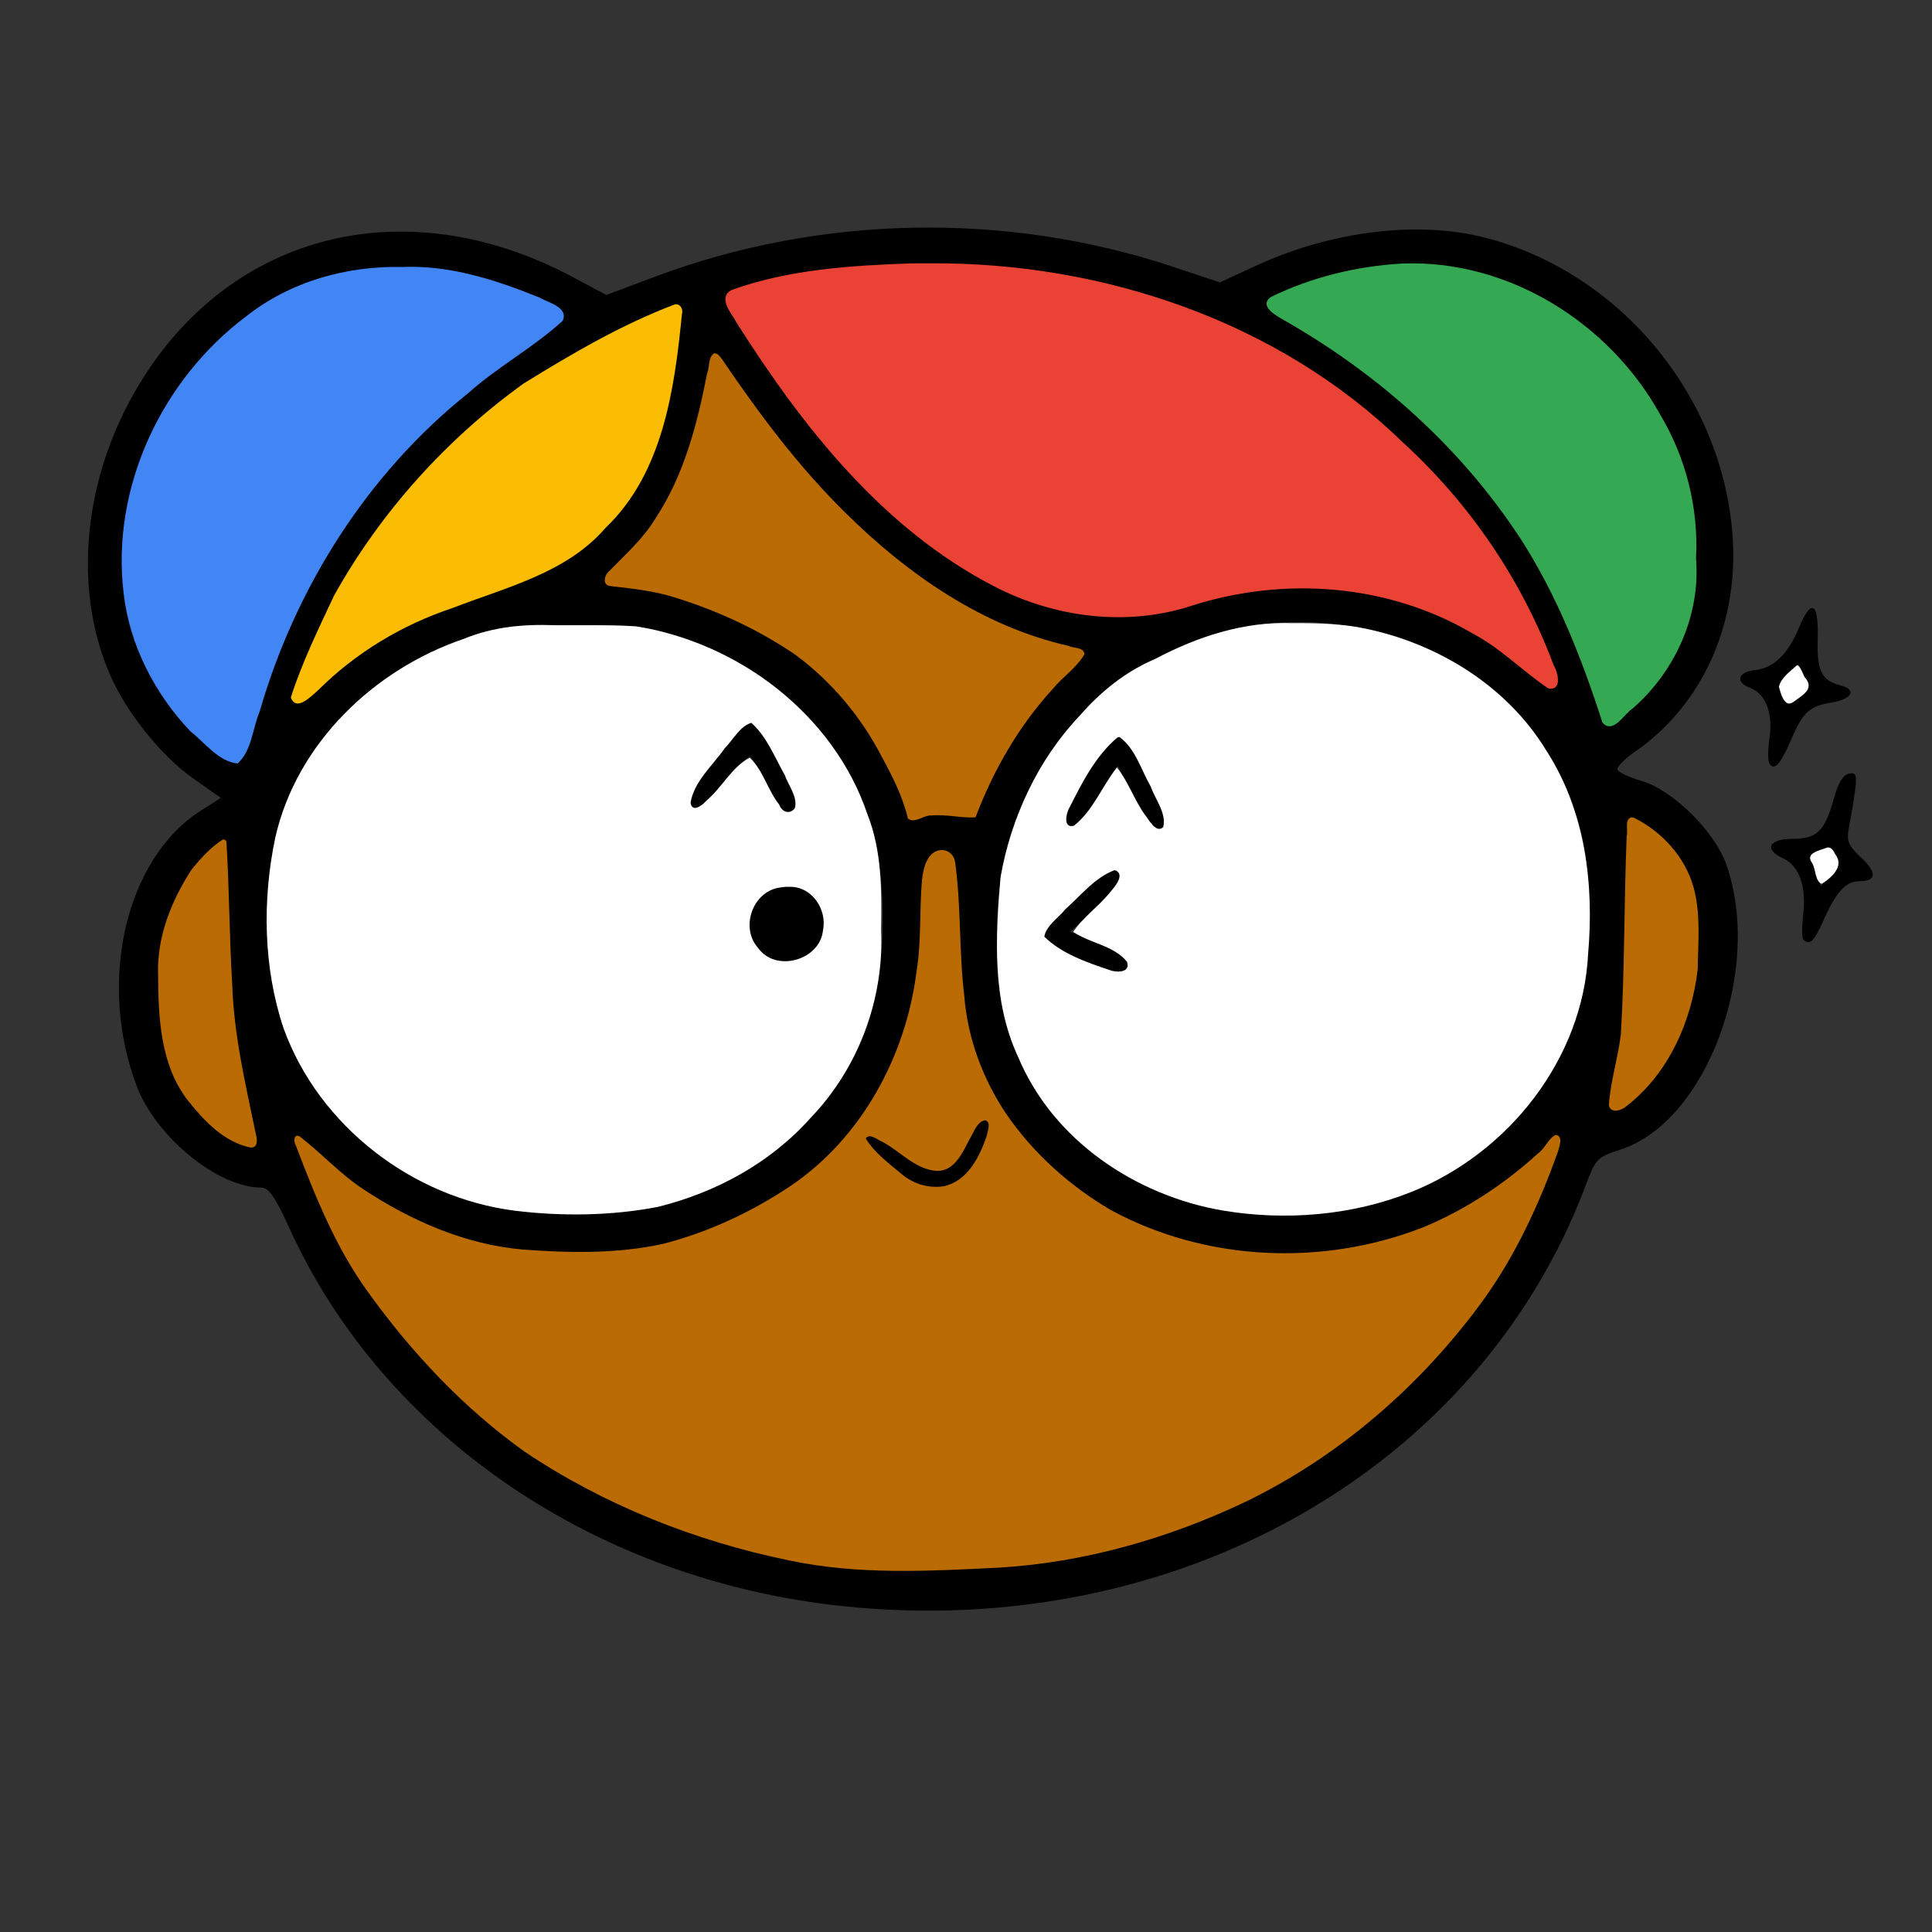 <?xml version="1.0" encoding="UTF-8" standalone="no"?>
<!-- Created with Inkscape (http://www.inkscape.org/) -->

<svg
   xmlns:dc="http://purl.org/dc/elements/1.1/"
   xmlns:cc="http://creativecommons.org/ns#"
   xmlns:rdf="http://www.w3.org/1999/02/22-rdf-syntax-ns#"
   xmlns:svg="http://www.w3.org/2000/svg"
   xmlns="http://www.w3.org/2000/svg"
   xmlns:sodipodi="http://sodipodi.sourceforge.net/DTD/sodipodi-0.dtd"
   xmlns:inkscape="http://www.inkscape.org/namespaces/inkscape"
   version="1.1"
   id="svg2102"
   width="131.2"
   height="131.2"
   viewBox="0 0 131.2 131.2"
   sodipodi:docname="colored.svg"
   inkscape:version="0.92.3 (2405546, 2018-03-11)">
  <rect x="0" y="0" width="131.2" height="131.2" fill="#333333" stroke="none"/>
  <defs
     id="defs2106" />
  <sodipodi:namedview
     pagecolor="#ffffff"
     bordercolor="#666666"
     borderopacity="1"
     objecttolerance="10"
     gridtolerance="10"
     guidetolerance="10"
     inkscape:pageopacity="0"
     inkscape:pageshadow="2"
     inkscape:window-width="1920"
     inkscape:window-height="1139"
     id="namedview2104"
     showgrid="false"
     inkscape:zoom="7.1951221"
     inkscape:cx="67.327363"
     inkscape:cy="72.807699"
     inkscape:window-x="1920"
     inkscape:window-y="0"
     inkscape:window-maximized="1"
     inkscape:current-layer="svg2102" />
  <path
     style="fill:#000000;stroke-width:0.32"
     d="M 57.284,109.077 C 40.482,107.323 26.102,97.524 19.673,83.448 c -1.005,-2.201 -1.419,-2.798 -1.941,-2.8 -2.943,-0.013 -7.128,-3.425 -8.443,-6.883 C 6.589,66.665 8.542,58.282 13.652,55.042 l 1.349,-0.855 -1.921,-1.355 C 10.981,51.351 8.629,48.432 7.517,45.925 5.103,40.487 5.533,33.524 8.653,27.527 14.606,16.086 27.059,12.502 38.906,18.821 l 2.27,1.211 3.32,-1.246 C 55.65,14.598 68.304,14.348 79.58,18.093 l 3.265,1.084 2.431,-1.123 c 5.11,-2.361 10.945,-3.086 15.518,-1.929 9.168,2.32 16.18,10.744 16.864,20.258 0.43,5.984 -2.057,11.497 -6.609,14.651 -0.723,0.501 -1.267,1.056 -1.208,1.232 0.059,0.177 0.806,0.525 1.66,0.774 2.097,0.612 4.957,3.444 5.739,5.684 2.487,7.12 -1.339,17.432 -7.172,19.334 -1.615,0.527 -1.702,0.615 -2.39,2.446 -7.25,19.281 -27.798,30.931 -50.394,28.572 z m 15.831,-3.474 c 9.32,-1.972 16.564,-5.783 22.75,-11.968 4.405,-4.405 6.816,-8.065 9.099,-13.811 1.009,-2.54 1.092,-3.288 0.215,-1.951 -0.722,1.102 -4.18,3.622 -6.74,4.911 -7.201,3.626 -16.449,3.381 -23.532,-0.623 -2.316,-1.309 -5.708,-4.567 -7.015,-6.737 -2.165,-3.594 -2.721,-5.859 -2.919,-11.895 -0.166,-5.045 -0.223,-5.445 -0.797,-5.555 -1.119,-0.214 -1.461,0.804 -1.461,4.349 0,7.328 -2.652,13.326 -7.79,17.621 -2.042,1.707 -6.67,3.976 -9.65,4.732 -3.089,0.783 -9.422,0.779 -12.48,-0.009 -4.352,-1.122 -8.373,-3.325 -11.168,-6.121 -0.809,-0.809 -1.472,-1.392 -1.472,-1.295 0,0.359 1.955,5.085 2.769,6.693 2.516,4.969 8.222,11.389 12.913,14.528 6.059,4.054 13.218,6.729 20.797,7.77 3.566,0.49 12.845,0.13 16.48,-0.639 z m -11.2,-25.152 c -1.08,-0.585 -3.36,-2.675 -3.36,-3.081 0,-0.767 1.097,-0.472 2.566,0.69 2.433,1.923 3.492,1.688 4.626,-1.026 0.463,-1.109 1.195,-1.537 1.575,-0.921 0.288,0.466 -0.52,2.565 -1.379,3.58 -1.019,1.204 -2.642,1.51 -4.028,0.759 z m -15.68,1.039 c 3.502,-1.134 6.257,-2.847 8.641,-5.373 3.499,-3.709 5.07,-7.957 5.07,-13.712 0,-5.755 -1.571,-10.003 -5.07,-13.712 -2.365,-2.507 -5.104,-4.219 -8.641,-5.399 -2.304,-0.769 -3.024,-0.855 -7.2,-0.855 -4.176,0 -4.896,0.085 -7.2,0.855 -3.536,1.181 -6.275,2.892 -8.641,5.399 -3.498,3.708 -5.057,7.933 -5.057,13.712 0,5.647 1.531,9.916 4.841,13.502 4.316,4.676 9.672,6.751 16.856,6.53 3.03,-0.093 4.38,-0.293 6.4,-0.947 z m 5.336,-16.946 c -1.589,-1.692 -0.418,-4.379 1.909,-4.379 1.477,0 2.515,1.075 2.515,2.605 0,2.272 -2.874,3.425 -4.424,1.775 z m 1.655,-9.438 c -0.191,-0.122 -0.723,-0.968 -1.183,-1.879 -0.46,-0.912 -0.953,-1.73 -1.096,-1.818 -0.143,-0.088 -0.956,0.699 -1.807,1.75 -1.497,1.85 -2.164,2.188 -2.357,1.196 -0.114,-0.589 3.671,-5.39 4.249,-5.39 0.23,0 1.08,1.28 1.888,2.844 1.154,2.235 1.382,2.916 1.062,3.182 -0.224,0.186 -0.563,0.238 -0.754,0.116 z m 38.862,26.957 c 7.582,-1.541 13.47,-7.01 15.305,-14.219 0.705,-2.767 0.706,-8.426 0.002,-11.2 -0.856,-3.376 -2.553,-6.466 -4.807,-8.753 -4.508,-4.575 -12.11,-6.669 -18.754,-5.167 -1.986,0.449 -2.559,0.673 -6.24,2.432 -2.566,1.226 -5.911,4.802 -7.472,7.987 -1.822,3.716 -2.39,6.154 -2.42,10.381 -0.028,3.996 0.402,6.124 1.836,9.088 3.617,7.475 12.974,11.396 22.549,9.451 z M 73.275,65.122 c -1.32,-0.59 -2.444,-1.283 -2.497,-1.54 -0.103,-0.499 4.194,-4.537 4.829,-4.537 0.958,0 0.445,1.15 -1.173,2.628 l -1.75,1.599 1.975,0.81 c 1.416,0.581 1.975,0.978 1.975,1.402 0,0.894 -0.725,0.816 -3.36,-0.362 z m -0.93,-9.242 c -0.418,-0.504 2.752,-5.737 3.571,-5.895 0.389,-0.075 0.927,0.684 1.996,2.812 0.805,1.603 1.379,3.053 1.275,3.221 -0.465,0.753 -1.183,0.146 -2.191,-1.854 L 75.907,52.006 74.671,53.999 c -1.327,2.141 -1.796,2.52 -2.326,1.882 z M 17.187,77.045 C 15.711,70.517 15.599,69.673 15.401,63.557 l -0.206,-6.368 -0.975,0.821 c -1.235,1.041 -2.512,3.417 -3.029,5.636 -0.518,2.226 -0.244,6.744 0.533,8.8 0.703,1.86 2.552,4.062 4.017,4.784 1.409,0.694 1.638,0.665 1.446,-0.186 z m 94.476,-3.304 c 2.234,-2.424 3.523,-6.041 3.527,-9.896 0.002,-2.627 -0.366,-4.148 -1.365,-5.63 -0.643,-0.954 -2.56,-2.53 -3.076,-2.53 -0.106,1.21e-4 -0.196,3.132 -0.2,6.96 -0.005,5.393 -0.131,7.526 -0.56,9.474 -0.304,1.383 -0.553,2.643 -0.553,2.8 0,0.692 0.983,0.172 2.228,-1.178 z m -47.063,-18.572 1.475,0.195 0.749,-1.84 c 1,-2.455 3.161,-5.641 5.143,-7.582 l 1.616,-1.582 -2.26,-0.587 C 64.121,41.902 56.356,35.516 50.094,26.315 l -1.581,-2.323 -0.583,2.886 c -1.033,5.113 -2.868,8.795 -5.613,11.262 -1.43,1.285 -1.425,1.546 0.031,1.546 3.03,0 9.588,2.685 12.527,5.13 0.88,0.732 2.22,2.073 2.978,2.98 1.416,1.695 3.902,6.388 3.902,7.364 0,0.461 0.109,0.49 0.685,0.181 0.408,-0.218 1.281,-0.288 2.16,-0.171 z m -48.103,-4.525 c 2.457,-11.153 9.041,-20.753 18.538,-27.032 1.584,-1.047 2.939,-1.962 3.011,-2.033 0.261,-0.258 -4.199,-2.08 -6.297,-2.572 -3.209,-0.754 -8.249,-0.476 -10.849,0.597 -9.706,4.008 -14.957,16.37 -10.738,25.281 0.521,1.1 1.39,2.55 1.932,3.221 0.984,1.22 3.533,3.41 3.975,3.415 0.129,0.002 0.321,-0.393 0.428,-0.877 z m 95.904,-4.752 c 1.623,-2.111 2.476,-4.955 2.471,-8.241 -0.013,-8.92 -6.601,-17.099 -15.249,-18.932 -1.203,-0.255 -2.877,-0.466 -3.721,-0.469 -2.032,-0.007 -6.061,0.842 -8.128,1.713 l -1.661,0.7 1.661,0.925 c 9.941,5.534 17.389,14.482 20.595,24.746 l 0.828,2.65 0.999,-0.762 c 0.55,-0.419 1.542,-1.467 2.205,-2.33 z M 24.427,43.881 c 2.141,-1.468 4.314,-2.46 8.082,-3.69 1.944,-0.635 4.388,-1.658 5.431,-2.274 4.571,-2.701 7.028,-7.329 7.693,-14.49 l 0.215,-2.309 -1.246,0.52 c -2.595,1.083 -6.448,3.149 -8.764,4.699 -4.691,3.139 -10.398,9.559 -12.913,14.528 -0.814,1.608 -2.769,6.333 -2.769,6.693 0,0.097 0.662,-0.485 1.472,-1.295 0.809,-0.809 2.069,-1.881 2.8,-2.382 z m 80.333,0.578 C 102.584,39.105 100.131,35.441 95.865,31.175 89.675,24.985 82.395,21.157 73.115,19.213 69.031,18.358 61.403,18.032 57.309,18.538 c -3.977,0.492 -7.714,1.328 -7.714,1.726 0,0.176 0.957,1.757 2.126,3.514 9.234,13.871 19.7,20.056 28.779,17.009 1.341,-0.45 3.647,-0.98 5.124,-1.178 6.37,-0.852 13.544,1.363 18.246,5.633 0.86,0.781 1.6,1.387 1.644,1.346 0.044,-0.041 -0.296,-0.999 -0.755,-2.128 z m 17.708,19.351 c -0.107,-0.107 -0.111,-0.894 -0.01,-1.749 0.222,-1.873 -0.287,-3.277 -1.364,-3.768 -1.319,-0.601 -0.983,-1.328 0.612,-1.328 1.681,0 2.211,-0.51 2.825,-2.718 0.303,-1.089 0.634,-1.634 1.04,-1.712 0.626,-0.12 0.624,0.126 -0.02,3.708 -0.158,0.879 -0.03,1.185 0.833,1.991 1.097,1.024 1.054,1.61 -0.118,1.61 -0.916,0 -1.581,0.724 -2.433,2.652 -0.64,1.446 -0.942,1.737 -1.365,1.314 z m 2.22,-5.705 c -0.297,-0.629 -0.448,-0.686 -1.001,-0.381 -0.358,0.198 -0.685,0.369 -0.726,0.381 -0.041,0.012 0.097,0.476 0.307,1.033 l 0.382,1.011 0.694,-0.652 c 0.578,-0.543 0.635,-0.775 0.344,-1.392 z m -4.53,-6.257 c -0.111,-0.179 -0.11,-0.938 0.001,-1.685 0.258,-1.726 -0.24,-3.042 -1.304,-3.447 -1.057,-0.402 -0.854,-1.08 0.365,-1.218 1.224,-0.138 2.212,-1.09 2.921,-2.816 0.852,-2.073 1.37,-1.815 1.298,0.646 -0.066,2.232 0.251,2.889 1.552,3.216 1.125,0.282 0.784,0.94 -0.605,1.165 -1.516,0.246 -1.945,0.639 -2.756,2.526 -0.72,1.674 -1.145,2.14 -1.471,1.612 z m 2.649,-5 c 0.051,-0.023 -0.082,-0.423 -0.294,-0.889 l -0.386,-0.847 -0.724,0.68 c -0.61,0.573 -0.669,0.8 -0.374,1.447 0.337,0.74 0.374,0.747 1.017,0.209 0.367,-0.307 0.709,-0.578 0.76,-0.601 z"
     id="path2661"
     inkscape:connector-curvature="0" />
  <path
     style="fill:#ffffff;fill-opacity:1;stroke-width:0.197"
     d="m 27.341,18.552 c -3.803,-0.08 -7.654,0.997 -10.595,3.478 -6.114,4.713 -9.576,13.146 -7.426,20.715 1.052,2.884 2.512,5.717 5.025,7.596 0.521,0.338 1.179,1.181 1.812,1.048 1.229,-3.56 2.118,-7.265 3.882,-10.626 3.516,-7.341 9.256,-13.473 16.088,-17.846 0.557,-0.486 1.488,-0.872 1.766,-1.538 -2.405,-1.451 -5.234,-2.167 -7.978,-2.706 -0.854,-0.102 -1.714,-0.129 -2.574,-0.121 z"
     id="path812"
     inkscape:connector-curvature="0" />
  <path
     style="fill:#4285f4;fill-opacity:1;stroke-width:0.197"
     d="m 27.332,18.131 c -3.795,-0.088 -7.626,0.986 -10.625,3.359 -5.716,4.291 -9.17,11.603 -8.315,18.768 0.387,3.513 2.115,6.858 4.533,9.401 0.985,0.777 1.903,2.049 3.207,2.191 0.968,-0.855 1.016,-2.379 1.5,-3.528 2.429,-8.403 7.303,-16.139 14.162,-21.622 2.018,-1.807 4.435,-3.095 6.419,-4.919 0.415,-0.926 -0.998,-1.233 -1.597,-1.582 -2.942,-1.194 -6.07,-2.204 -9.285,-2.068 z"
     id="path814"
     inkscape:connector-curvature="0" />
  <path
     style="fill:#ea4335;fill-opacity:1;stroke-width:0.197"
     d="m 61.808,17.888 c -4.07,0.143 -8.249,0.414 -12.108,1.797 -1.04,0.529 0.041,1.66 0.369,2.306 4.458,7.028 9.885,13.913 17.411,17.811 4.115,2.144 9.05,2.784 13.495,1.317 6.266,-1.994 13.342,-1.462 19.043,1.91 1.878,0.981 3.372,2.546 5.119,3.718 0.971,0.191 0.669,-1.097 0.366,-1.581 C 103.343,39.367 99.777,34.147 95.202,29.983 86.744,21.766 74.805,17.801 63.137,17.881 c -0.443,-0.004 -0.886,0.001 -1.328,0.007 z"
     id="path816"
     inkscape:connector-curvature="0" />
  <path
     style="fill:#34a853;fill-opacity:1;stroke-width:0.197"
     d="m 95.238,17.895 c -3.076,0.173 -6.171,0.921 -8.938,2.275 -0.853,0.615 0.391,1.286 0.893,1.573 6.423,3.656 12.071,8.696 16.106,14.904 2.459,3.839 4.131,8.099 5.519,12.42 0.722,0.829 1.478,-0.591 2.054,-0.954 2.886,-2.513 4.621,-6.346 4.303,-10.192 0.184,-3.446 -0.697,-6.881 -2.473,-9.837 -3.455,-6.192 -10.29,-10.464 -17.465,-10.188 z"
     id="path818"
     inkscape:connector-curvature="0" />
  <path
     style="fill:#fbbc04;fill-opacity:1;stroke-width:0.197"
     d="m 45.804,20.68 c -3.611,1.368 -6.975,3.346 -10.254,5.369 -5.255,3.787 -9.717,8.743 -12.869,14.406 -1.057,2.261 -2.175,4.539 -2.93,6.911 0.369,1.001 1.394,-0.106 1.847,-0.489 2.567,-2.561 5.723,-4.456 9.153,-5.594 3.624,-1.406 7.724,-2.367 10.371,-5.435 3.894,-3.718 4.685,-9.407 5.185,-14.501 0.109,-0.338 -0.112,-0.767 -0.502,-0.666 z"
     id="path820"
     inkscape:connector-curvature="0" />
  <path
     style="fill:#000000;fill-opacity:0;stroke-width:0.197"
     d="m 36.153,82.375 c -5.07,-0.525 -9.151,-2.415 -12.545,-5.808 -2.74,-2.74 -4.261,-5.556 -5.039,-9.33 -0.371,-1.8 -0.413,-2.503 -0.331,-5.597 0.109,-4.134 0.434,-5.658 1.802,-8.452 2.243,-4.579 6.577,-8.179 12.097,-10.048 l 1.671,-0.566 h 5.209 5.209 l 1.671,0.563 c 6.099,2.054 10.584,6.015 12.644,11.164 1.674,4.185 1.917,9.931 0.61,14.44 -1.924,6.638 -7.986,11.986 -15.121,13.338 -1.83,0.347 -5.905,0.5 -7.876,0.296 z M 54.448,64.992 c 0.373,-0.156 0.856,-0.576 1.074,-0.934 1.496,-2.453 -1.519,-5.036 -3.718,-3.185 -1.346,1.133 -1.086,3.276 0.498,4.102 0.716,0.373 1.282,0.378 2.145,0.017 z M 53.955,54.559 c 0,-0.514 -1.431,-3.524 -2.3,-4.836 -0.621,-0.939 -0.829,-0.853 -2.333,0.966 -2.047,2.476 -2.755,3.756 -2.251,4.068 0.334,0.206 0.881,-0.226 2.032,-1.609 0.614,-0.737 1.292,-1.45 1.506,-1.584 0.354,-0.221 0.442,-0.149 0.972,0.788 1.344,2.381 1.579,2.702 1.975,2.702 0.294,0 0.398,-0.129 0.398,-0.495 z"
     id="path828"
     inkscape:connector-curvature="0" />
  <path
     style="fill:#000000;fill-opacity:0;stroke-width:0.197"
     d="M 83.749,82.367 C 79.368,81.681 75.001,79.492 72.31,76.635 70.996,75.239 70.181,74.016 69.282,72.09 67.955,69.25 67.817,68.461 67.814,63.703 c -0.003,-4.784 0.188,-5.848 1.651,-9.223 1.116,-2.573 2.365,-4.359 4.639,-6.633 1.847,-1.847 2.172,-2.082 4.266,-3.089 4.355,-2.094 6.641,-2.6 10.917,-2.42 2.748,0.116 4.607,0.477 6.684,1.298 4.851,1.917 7.962,4.83 10.177,9.528 1.457,3.09 1.992,6.272 1.776,10.549 -0.161,3.175 -0.677,5.309 -1.876,7.754 -2.624,5.353 -7.737,9.295 -13.766,10.613 -1.74,0.38 -6.842,0.552 -8.533,0.287 z m -7.225,-16.852 c 0.055,-0.389 -0.152,-0.548 -1.572,-1.201 -0.9,-0.414 -1.785,-0.804 -1.966,-0.867 -0.258,-0.089 0.031,-0.476 1.327,-1.771 1.655,-1.655 2.09,-2.494 1.294,-2.494 -0.639,0 -4.747,3.77 -4.747,4.357 0,0.48 4.409,2.574 5.209,2.474 0.24,-0.03 0.418,-0.224 0.457,-0.498 z m 2.59,-9.587 c 0,-0.482 -1.122,-3.005 -1.984,-4.461 -0.536,-0.906 -0.905,-1.327 -1.163,-1.327 -0.463,0 -1.63,1.513 -2.729,3.538 -0.929,1.711 -1.04,2.419 -0.364,2.323 0.31,-0.044 0.801,-0.608 1.641,-1.884 0.66,-1.002 1.251,-1.873 1.314,-1.936 0.063,-0.063 0.353,0.359 0.646,0.937 0.985,1.949 1.825,3.115 2.244,3.115 0.227,0 0.396,-0.13 0.396,-0.306 z"
     id="path830"
     inkscape:connector-curvature="0" />
  <path
     style="fill:#000000;fill-opacity:0;stroke-width:0.197"
     d="m 121.01,47.282 c -0.313,-0.687 -0.298,-0.761 0.281,-1.45 0.679,-0.807 0.949,-0.763 1.268,0.207 0.261,0.79 0.253,0.824 -0.274,1.278 -0.693,0.596 -0.991,0.588 -1.275,-0.034 z"
     id="path832"
     inkscape:connector-curvature="0" />
  <path
     style="fill:#000000;fill-opacity:0;stroke-width:0.197"
     d="m 123.334,59.468 c -0.471,-1.239 -0.451,-1.387 0.235,-1.72 0.739,-0.359 1.029,-0.205 1.241,0.659 0.094,0.384 -0.002,0.627 -0.407,1.032 -0.657,0.657 -0.829,0.662 -1.069,0.03 z"
     id="path834"
     inkscape:connector-curvature="0" />
  <path
     style="fill:#ffffff;fill-opacity:1;stroke-width:0.139"
     d="m 122.044,45.166 c -0.453,0.405 -1.114,0.87 -1.24,1.479 0.124,0.428 0.362,1.462 1.002,1.011 0.589,-0.436 1.459,-0.895 0.755,-1.658 -0.153,-0.261 -0.248,-0.683 -0.517,-0.832 z"
     id="path829"
     inkscape:connector-curvature="0" />
  <path
     style="fill:#ffffff;fill-opacity:1;stroke-width:0.139"
     d="m 124.087,57.558 c -0.484,0.194 -1.549,0.358 -1.023,1.055 0.255,0.41 0.18,1.211 0.64,1.408 0.657,-0.397 1.576,-1.21 0.919,-2.016 -0.1,-0.212 -0.257,-0.49 -0.536,-0.447 z"
     id="path831"
     inkscape:connector-curvature="0" />
  <path
     style="fill:#ffffff;fill-opacity:1;stroke-width:0.139"
     d="m 87.73,42.318 c -3.266,-0.122 -6.43,0.919 -9.286,2.431 -2,0.85 -3.702,2.219 -5.119,3.851 -2.844,2.998 -4.668,6.923 -5.379,10.974 -0.347,4.076 -0.583,8.388 1.192,12.197 2.363,5.656 7.99,9.435 13.924,10.438 4.256,0.702 8.751,0.338 12.773,-1.262 6.561,-2.617 11.658,-9.008 12.011,-16.163 0.42,-4.724 -0.195,-9.708 -2.808,-13.769 -2.791,-4.607 -7.821,-7.589 -13.069,-8.467 -1.402,-0.207 -2.824,-0.244 -4.239,-0.231 z m -11.7,7.736 c 1.083,0.794 1.468,2.243 2.122,3.375 0.301,0.872 1.077,1.789 0.84,2.739 -0.498,0.466 -0.999,-0.557 -1.268,-0.874 -0.706,-1.001 -1.123,-2.248 -1.877,-3.175 -1.009,1.269 -1.619,2.935 -2.921,3.958 -0.771,0.2 -0.516,-0.918 -0.274,-1.283 0.851,-1.684 1.756,-3.46 3.21,-4.697 0.051,-0.025 0.108,-0.049 0.167,-0.043 z m -0.258,9.055 c 0.664,0.339 -0.142,1.18 -0.429,1.536 -0.757,0.925 -1.811,1.66 -2.459,2.636 1.14,0.785 2.761,0.922 3.65,2.033 0.267,0.766 -0.749,0.742 -1.208,0.551 -1.553,-0.518 -3.221,-1.097 -4.408,-2.258 0.126,-0.756 0.966,-1.271 1.429,-1.863 1.047,-0.923 1.984,-2.135 3.311,-2.641 l 0.059,-8.15e-4 z"
     id="path833"
     inkscape:connector-curvature="0" />
  <path
     style="fill:#ffffff;fill-opacity:1;stroke-width:0.139"
     d="m 37.63,42.458 c -2.079,-0.085 -4.171,0.119 -6.112,0.917 -6.108,2.07 -11.376,7.104 -12.824,13.506 -0.889,4.258 -0.818,8.804 0.563,12.951 2.405,6.638 8.748,11.503 15.717,12.387 3.223,0.389 6.535,0.35 9.726,-0.267 3.92,-0.975 7.616,-2.98 10.321,-6.015 3.254,-3.353 5.033,-8.094 4.811,-12.759 0.043,-2.656 0.071,-5.375 -0.929,-7.887 -2.288,-6.768 -8.759,-11.658 -15.717,-12.758 -1.849,-0.116 -3.706,-0.058 -5.557,-0.074 z m 13.391,6.63 c 1.047,0.921 1.588,2.34 2.273,3.548 0.245,0.707 0.897,1.494 0.683,2.251 -0.359,0.456 -0.878,0.256 -1.064,-0.247 -0.781,-0.983 -1.084,-2.326 -1.998,-3.183 -1.238,0.632 -1.892,2.05 -2.96,2.928 -0.258,0.309 -0.964,0.845 -1.061,0.112 0.26,-1.454 1.504,-2.517 2.327,-3.688 0.56,-0.563 1.009,-1.479 1.8,-1.722 z m 2.578,11.135 c 1.543,-0.043 2.59,1.546 2.286,2.982 -0.224,2.013 -3.22,2.856 -4.408,1.164 -1.241,-1.392 -0.35,-3.88 1.524,-4.102 0.197,-0.036 0.398,-0.051 0.598,-0.044 z"
     id="path835"
     inkscape:connector-curvature="0" />
  <path
     style="fill:#ba6b04;fill-opacity:0;stroke-width:0.197"
     d="m 63.905,57.928 c -1.275,0.341 -1.013,2.128 -1.224,3.136 0.069,5.505 -1.123,11.259 -4.657,15.627 -3.402,4.222 -8.493,6.869 -13.704,8.097 -3.865,0.571 -7.869,0.518 -11.704,-0.242 -4.533,-1.147 -8.65,-3.619 -11.941,-6.92 -0.769,-0.78 -0.28,0.44 -0.134,0.798 1.814,5.302 4.781,10.164 8.654,14.213 5.193,5.838 12.253,9.684 19.668,11.925 5.752,1.872 11.868,2.306 17.869,1.76 10.838,-0.417 21.537,-4.944 29.14,-12.728 4.48,-4.312 7.894,-9.744 9.742,-15.678 -0.157,-0.418 -0.855,0.529 -1.111,0.623 -4.913,4.48 -11.549,7.064 -18.226,6.682 -6.943,-0.184 -13.889,-3.42 -17.886,-9.212 -3.313,-4.35 -3.235,-10.03 -3.515,-15.224 -0.264,-0.874 0.323,-2.409 -0.734,-2.842 -0.077,-0.018 -0.157,-0.021 -0.235,-0.014 z m 2.961,18.046 c 0.965,0.297 0.116,1.617 -0.109,2.224 -0.651,1.839 -2.856,3.377 -4.731,2.225 -1.249,-0.824 -2.706,-1.756 -3.292,-3.171 0.38,-0.674 1.312,0.344 1.796,0.493 1.214,0.699 2.98,2.45 4.271,0.957 0.82,-0.758 0.913,-2.381 2.066,-2.728 z"
     id="path902"
     inkscape:connector-curvature="0" />
  <path
     style="fill:#ba6b04;fill-opacity:0;stroke-width:0.197"
     d="m 63.905,57.928 c -1.275,0.341 -1.013,2.128 -1.224,3.136 0.069,5.505 -1.123,11.259 -4.657,15.627 -3.402,4.222 -8.493,6.869 -13.704,8.097 -3.865,0.571 -7.869,0.518 -11.704,-0.242 -4.533,-1.147 -8.65,-3.619 -11.941,-6.92 -0.769,-0.78 -0.28,0.44 -0.134,0.798 1.814,5.302 4.781,10.164 8.654,14.213 5.193,5.838 12.253,9.684 19.668,11.925 5.752,1.872 11.868,2.306 17.869,1.76 10.838,-0.417 21.537,-4.944 29.14,-12.728 4.48,-4.312 7.894,-9.744 9.742,-15.678 -0.157,-0.418 -0.855,0.529 -1.111,0.623 -4.913,4.48 -11.549,7.064 -18.226,6.682 -6.943,-0.184 -13.889,-3.42 -17.886,-9.212 -3.313,-4.35 -3.235,-10.03 -3.515,-15.224 -0.264,-0.874 0.323,-2.409 -0.734,-2.842 -0.077,-0.018 -0.157,-0.021 -0.235,-0.014 z m 2.961,18.046 c 0.965,0.297 0.116,1.617 -0.109,2.224 -0.651,1.839 -2.856,3.377 -4.731,2.225 -1.249,-0.824 -2.706,-1.756 -3.292,-3.171 0.38,-0.674 1.312,0.344 1.796,0.493 1.214,0.699 2.98,2.45 4.271,0.957 0.82,-0.758 0.913,-2.381 2.066,-2.728 z"
     id="path906"
     inkscape:connector-curvature="0" />
  <path
     style="fill:#ba6b04;fill-opacity:1;stroke-width:0.098"
     d="m 63.913,57.724 c -0.941,0.072 -1.201,1.2 -1.296,1.973 -0.192,2.1 -0.035,4.208 -0.379,6.293 -0.722,5.739 -3.74,11.322 -8.613,14.588 -2.636,1.752 -5.533,3.104 -8.597,3.891 -3.14,0.689 -6.396,0.622 -9.566,0.382 -3.879,-0.344 -7.564,-1.959 -10.8,-4.098 -1.569,-1.038 -2.838,-2.449 -4.321,-3.589 -0.423,-0.193 -0.406,0.403 -0.247,0.632 1.311,3.443 2.701,6.914 4.877,9.917 2.963,4.127 6.497,7.895 10.639,10.857 5.402,3.631 11.572,6.076 17.937,7.387 4.676,1.004 9.486,0.738 14.225,0.503 5.807,-0.335 11.5,-1.961 16.745,-4.443 6.451,-3.11 12.015,-7.958 16.216,-13.738 2.205,-3.06 3.797,-6.522 5.061,-10.063 0.088,-0.326 0.395,-1.078 -0.148,-1.148 -0.515,0.255 -0.714,0.91 -1.178,1.239 -2.298,2.097 -4.955,3.852 -7.826,5.039 -6.792,2.657 -14.708,2.331 -21.155,-1.145 -2.794,-1.621 -5.307,-3.866 -7.151,-6.551 -1.591,-2.365 -2.627,-5.149 -2.851,-8.004 -0.362,-3.003 -0.213,-6.053 -0.616,-9.056 -0.054,-0.499 -0.443,-0.886 -0.956,-0.864 z M 66.905,76.076 c 0.431,0.126 0.151,0.777 0.091,1.089 -0.485,1.412 -1.288,3.023 -2.878,3.387 -1.075,0.179 -2.159,-0.173 -2.969,-0.892 -0.849,-0.704 -1.784,-1.408 -2.36,-2.352 0.278,-0.38 0.793,0.097 1.105,0.216 1.232,0.643 2.243,1.887 3.707,1.99 1.218,0.046 1.766,-1.246 2.242,-2.15 0.276,-0.431 0.487,-1.196 1.062,-1.288 z"
     id="path931"
     inkscape:connector-curvature="0" />
  <path
     style="fill:#ba6b04;fill-opacity:1;stroke-width:0.098"
     d="m 48.497,23.996 c -0.425,0.251 -0.291,0.925 -0.475,1.339 -0.666,3.445 -1.573,6.955 -3.523,9.888 -0.838,1.386 -2.044,2.439 -3.154,3.584 -0.31,0.258 -0.457,0.929 0.093,0.991 1.582,0.178 3.15,0.347 4.676,0.865 2.793,0.893 5.483,2.146 7.91,3.809 2.45,1.817 4.458,4.206 5.856,6.921 0.73,1.338 1.425,2.71 1.773,4.191 0.482,0.374 1.06,-0.242 1.596,-0.206 1.001,-0.095 2.012,0.185 2.998,0.126 1.207,-3.19 2.937,-6.203 5.257,-8.735 0.675,-0.808 1.602,-1.426 2.139,-2.335 C 73.628,43.943 72.904,44.033 72.574,43.863 66.729,42.549 61.624,38.99 57.411,34.821 54.216,31.68 51.525,28.071 49.019,24.373 48.883,24.217 48.741,23.961 48.497,23.996 Z"
     id="path933"
     inkscape:connector-curvature="0" />
  <path
     style="fill:#ba6b04;fill-opacity:1;stroke-width:0.098"
     d="m 110.756,55.509 c -0.455,0.19 -0.181,0.861 -0.29,1.249 -0.182,4.492 -0.13,9.016 -0.395,13.488 -0.198,1.615 -0.708,3.189 -0.815,4.811 0.118,0.601 0.897,0.346 1.209,0.05 2.857,-2.213 4.416,-5.765 4.826,-9.291 0.024,-1.856 0.219,-3.77 -0.288,-5.581 -0.582,-2.053 -2.15,-3.763 -4.039,-4.701 -0.067,-0.02 -0.138,-0.034 -0.209,-0.026 z"
     id="path935"
     inkscape:connector-curvature="0" />
  <path
     style="fill:#ba6b04;fill-opacity:1;stroke-width:0.098"
     d="m 15.13,57.013 c -0.827,0.524 -1.516,1.285 -2.127,2.049 -1.371,2.113 -2.355,4.568 -2.268,7.124 0.017,2.932 0.152,6.146 2.035,8.561 1.106,1.386 2.449,2.817 4.256,3.184 0.574,0.008 0.416,-0.696 0.321,-1.047 -0.68,-3.275 -1.45,-6.55 -1.57,-9.899 -0.202,-3.272 -0.202,-6.561 -0.401,-9.834 -0.043,-0.097 -0.138,-0.166 -0.247,-0.138 z"
     id="path937"
     inkscape:connector-curvature="0" />
</svg>
